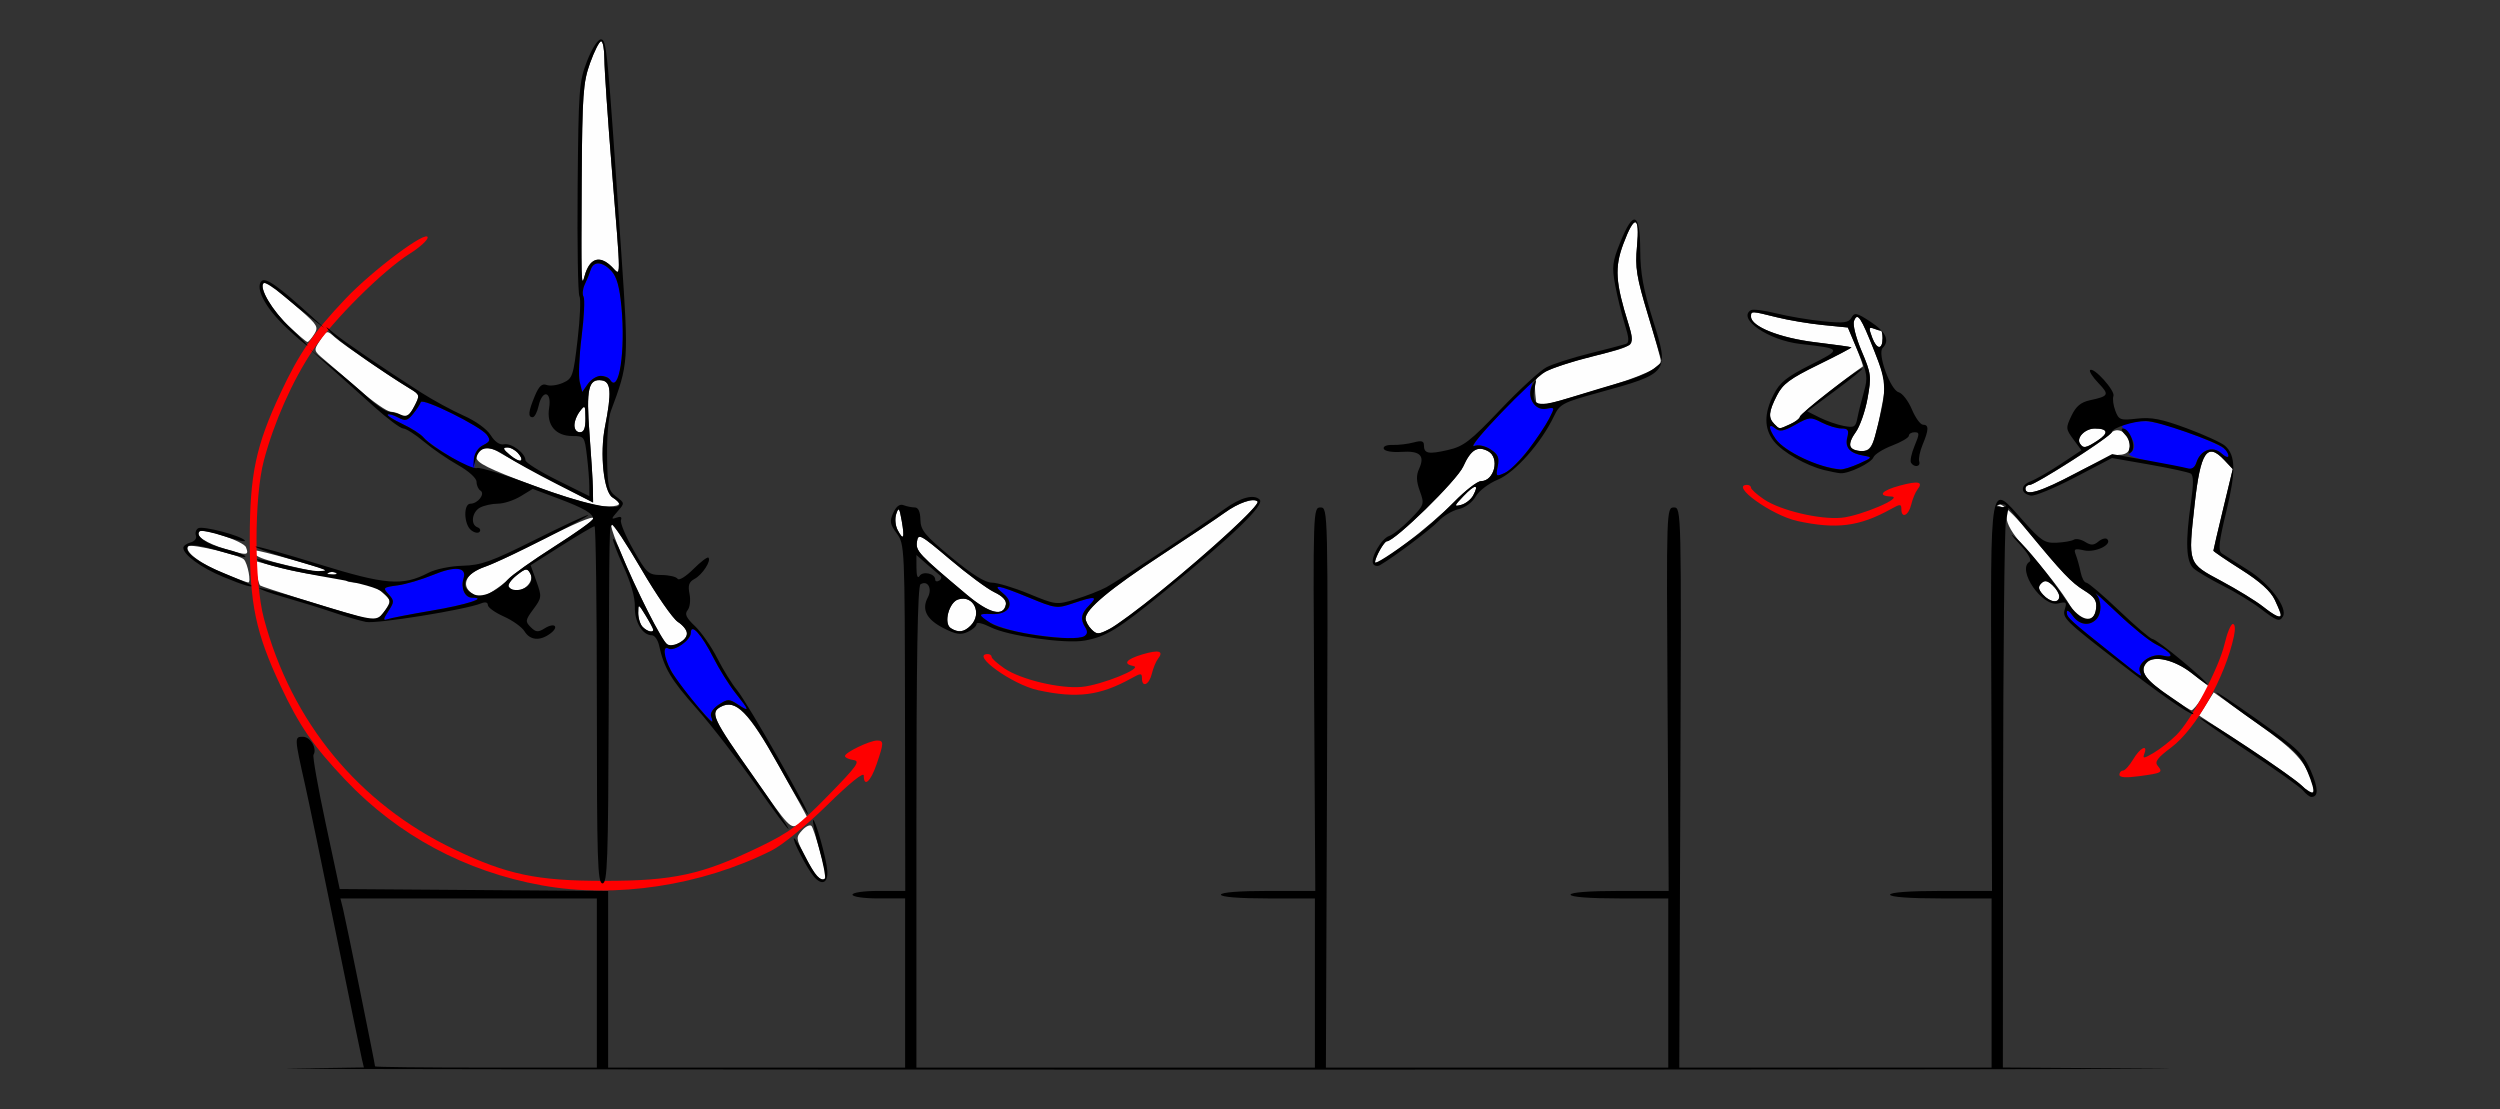<?xml version="1.0" encoding="UTF-8" standalone="no"?>
<!-- Created with Inkscape (http://www.inkscape.org/) -->

<svg
   xmlns:dc="http://purl.org/dc/elements/1.1/"
   xmlns:cc="http://creativecommons.org/ns#"
   xmlns:rdf="http://www.w3.org/1999/02/22-rdf-syntax-ns#"
   xmlns:svg="http://www.w3.org/2000/svg"
   xmlns="http://www.w3.org/2000/svg"
   xmlns:sodipodi="http://sodipodi.sourceforge.net/DTD/sodipodi-0.dtd"
   xmlns:inkscape="http://www.inkscape.org/namespaces/inkscape"
   version="1.1"
   width="665"
   height="295"
   id="svg2"
   inkscape:version="0.91 r13725"
   sodipodi:docname="ub540501.svg">
  <rect width="100%" height="100%" fill="#333333" stroke="none"/>
  <sodipodi:namedview
     pagecolor="#ffffff"
     bordercolor="#666666"
     borderopacity="1"
     objecttolerance="10"
     gridtolerance="10"
     guidetolerance="10"
     inkscape:pageopacity="0"
     inkscape:pageshadow="2"
     inkscape:window-width="1515"
     inkscape:window-height="889"
     id="namedview11"
     showgrid="false"
     inkscape:zoom="0.91729323"
     inkscape:cx="473.47801"
     inkscape:cy="-27.356604"
     inkscape:window-x="0"
     inkscape:window-y="0"
     inkscape:window-maximized="0"
     inkscape:current-layer="svg2" />
  <defs
     id="defs6" />
  <g
     id="g2987-9"
     transform="translate(39.763,0.983)">
    <path
       style="fill:#fefefe"
       id="path2997-8"
       d="m 177.243,231.75 c -0.551,-0.688 -1.987,-3.205 -3.191,-5.595 -2.089,-4.145 -2.11,-4.434 -0.445,-6.274 0.96,-1.061 2.081,-1.58 2.491,-1.155 0.653,0.678 3.901,12.056 3.901,13.668 0,1.056 -1.716,0.654 -2.757,-0.644 z m -16.421,-25.897 c -11.137,-15.904 -11.777,-17.272 -8.817,-18.856 3.924,-2.1 7.462,1.533 15.547,15.965 4.096,7.311 7.447,13.408 7.447,13.55 0,0.142 -1.012,0.911 -2.25,1.709 -2.193,1.414 -2.497,1.098 -11.927,-12.368 z m 412.05,2.466 c -0.755,-0.925 -7.293,-5.575 -14.53,-10.333 l -13.157,-8.651 1.948,-3.077 1.948,-3.077 11.209,7.976 c 10.715,7.625 13.232,10.382 15.149,16.594 0.817,2.648 -0.613,2.964 -2.568,0.568 z m -35.999,-24.326 c -6.199,-4.304 -7.672,-6.622 -5.553,-8.742 2.071,-2.071 7.581,-0.673 12.408,3.147 l 4.1,3.245 -2.013,3.179 c -1.107,1.748 -2.306,3.156 -2.665,3.128 -0.358,-0.028 -3.184,-1.809 -6.278,-3.957 z M 137.5,170.234 c -2.304,-1.694 -15.783,-30.941 -14.598,-31.674 0.407,-0.252 3.987,5.104 7.956,11.9 3.969,6.797 8.324,13.084 9.679,13.972 2.957,1.938 3.166,4.121 0.529,5.532 -2.276,1.218 -2.276,1.218 -3.566,0.269 z m 113.064,-3.813 C 249.704,165.561 249,164.253 249,163.514 c 0,-2.438 6.535,-7.895 20.108,-16.794 7.366,-4.829 14.94,-9.904 16.832,-11.279 3.706,-2.692 7.752,-4.083 8.807,-3.027 1.336,1.337 -32.323,30.309 -39.434,33.943 -2.89,1.477 -3.331,1.483 -4.75,0.064 z M 131.2,165.8 c -0.66,-0.66 -1.198,-2.348 -1.196,-3.75 0.004,-2.492 0.049,-2.476 2,0.724 1.098,1.801 1.996,3.488 1.996,3.75 0,0.892 -1.597,0.479 -2.8,-0.724 z m 81.943,0.31 c -1.969,-1.248 -0.522,-6.855 1.974,-7.647 4.082,-1.296 6.495,3.782 3.311,6.966 -1.759,1.759 -3.276,1.954 -5.285,0.681 z M 55.5,162.958 c -6.861,-1.916 -25.736,-7.86 -26.093,-8.217 -0.212,-0.212 -0.664,-1.777 -1.004,-3.477 l -0.618,-3.091 7.358,1.945 c 4.047,1.07 9.672,2.044 12.501,2.164 2.829,0.12 4.94,0.556 4.691,0.969 -0.249,0.412 1.124,0.75 3.051,0.75 2.244,0 4.494,0.852 6.259,2.37 2.696,2.319 2.718,2.427 1.033,5 -1.824,2.784 -2.419,2.916 -7.177,1.587 z m 455.61,-2.496 c -2.473,-4.192 -6.78,-9.701 -12.86,-16.451 -2.676,-2.971 -4.25,-5.671 -4.25,-7.291 0,-1.61 -0.655,-2.744 -1.75,-3.03 -1.305,-0.341 -1.361,-0.487 -0.222,-0.573 0.84,-0.064 3.99,2.86 7,6.498 9.92,11.99 12.128,14.32 15.624,16.48 2.74,1.693 3.395,2.685 3.153,4.772 -0.492,4.245 -4.081,4.028 -6.696,-0.404 z m 51.025,-0.135 c -1.851,-1.458 -6.801,-4.492 -11,-6.742 -9.013,-4.828 -8.882,-4.452 -7.128,-20.389 1.541,-14.004 3.322,-16.667 7.894,-11.802 l 2.249,2.394 -2.575,10.686 c -1.416,5.877 -2.575,10.84 -2.575,11.029 0,0.189 3.309,2.44 7.354,5.002 5.07,3.212 7.865,5.73 9,8.11 2.589,5.43 1.94,5.775 -3.219,1.711 z m -344.768,-3.15 c -12.856,-10.807 -13.585,-11.584 -13.218,-14.097 0.33,-2.257 0.872,-1.965 8.767,4.722 4.629,3.92 9.943,7.852 11.809,8.738 2.203,1.046 3.281,2.198 3.074,3.285 -0.64,3.358 -4.431,2.396 -10.432,-2.648 z m 286.302,0.01 c -1.255,-1.387 -1.366,-2.089 -0.469,-2.986 0.897,-0.897 1.599,-0.787 2.986,0.469 0.998,0.903 1.814,2.247 1.814,2.986 0,1.921 -2.404,1.661 -4.331,-0.469 z M 85.569,156.674 c -2.763,-2.02 -1.185,-5.319 3.229,-6.751 C 90.834,149.263 96.1,146.875 100.5,144.617 c 20.351,-10.445 23.356,-10.52 7.134,-0.179 -5.701,3.634 -11.213,7.544 -12.248,8.688 C 93.791,154.888 88.911,158 87.741,158 c -0.197,0 -1.175,-0.597 -2.172,-1.326 z m 9.981,-1.594 c -0.313,-0.506 0.645,-1.874 2.128,-3.041 2.4,-1.888 2.795,-1.946 3.589,-0.528 1.643,2.935 -3.95,6.427 -5.717,3.569 z M 19.5,151.427 c -6.223,-2.581 -10.424,-5.837 -9.161,-7.099 0.754,-0.754 13.684,2.306 14.782,3.498 1.028,1.116 1.975,6.177 1.148,6.132 C 25.846,153.934 22.8,152.796 19.5,151.427 Z m 26,-0.075 c -14.897,-3.103 -18.767,-4.418 -17.304,-5.88 0.328,-0.328 18.018,4.623 21.304,5.963 1.273,0.519 -1.373,0.464 -4,-0.083 z M 326,148.57 C 326,147.291 328.422,143 329.144,143 c 2.107,0 18.632,-16.177 20.297,-19.869 2.034,-4.511 3.806,-5.604 6.631,-4.092 3.173,1.698 1.685,7.961 -1.892,7.961 -0.962,0 -4.209,2.521 -7.215,5.602 C 340.661,139.064 326,150.23 326,148.57 Z M 20.281,145.088 c -5.248,-1.597 -8.17,-3.533 -7.038,-4.664 1.038,-1.038 11.819,2.572 12.428,4.161 0.846,2.204 0.352,2.251 -5.39,0.503 z m 178.745,-5.04 c -0.642,-1.2 -0.812,-3.086 -0.39,-4.336 0.641,-1.899 0.847,-1.645 1.45,1.788 0.828,4.708 0.508,5.478 -1.06,2.548 z M 101.7,128.022 C 90.262,123.748 87,122.131 87,120.733 c 0,-2.6 2.907,-3.319 5.907,-1.461 1.426,0.884 7.656,4.259 13.843,7.5 l 11.25,5.894 -0.051,-3.583 c -0.028,-1.971 -0.433,-8.533 -0.899,-14.583 -0.93,-12.057 -0.3,-14.819 3.268,-14.311 2.461,0.35 2.657,3.187 0.853,12.311 -1.425,7.203 -0.354,17.368 1.983,18.827 2.922,1.825 2.185,2.533 -2.453,2.353 -2.395,-0.093 -10.813,-2.6 -19,-5.659 z m 247.848,2.929 c 3.056,-3.19 4.226,-3.264 2.566,-0.161 -0.577,1.078 -2.022,2.215 -3.211,2.526 -1.968,0.515 -1.911,0.303 0.645,-2.365 z M 499,129 c 0,-0.55 0.521,-1 1.159,-1 1.437,0 19.924,-11.76 21.464,-13.654 1.407,-1.73 4.107,-0.773 4.904,1.737 0.807,2.543 -0.179,3.912 -2.836,3.936 -1.205,0.011 -6.413,2.261 -11.574,5 C 503.021,129.847 499,131.068 499,129 Z M 95.892,120.058 c -1.85,-1.541 -2.023,-1.999 -0.764,-2.025 1.713,-0.035 4.514,2.658 3.657,3.516 -0.275,0.275 -1.577,-0.395 -2.893,-1.491 z m 356.55,-2.153 c -0.372,-0.602 0.246,-2.343 1.373,-3.867 1.127,-1.525 2.559,-5.583 3.182,-9.018 1.065,-5.873 0.972,-6.623 -1.559,-12.579 -1.535,-3.612 -2.408,-7.073 -2.032,-8.054 0.925,-2.41 1.813,-1.087 5.46,8.131 2.929,7.402 3.093,8.43 2.149,13.409 C 458.883,117.161 458.111,119 455.52,119 c -1.321,0 -2.707,-0.493 -3.079,-1.095 z m 61.032,-0.949 c -0.961,-1.555 1.457,-3.956 3.983,-3.956 3.492,0 3.794,1.195 0.802,3.168 -3.191,2.104 -3.9,2.221 -4.785,0.788 z M 113,112.191 c 0,-0.995 0.661,-2.682 1.468,-3.75 1.376,-1.819 1.47,-1.705 1.5,1.809 0.023,2.681 -0.396,3.75 -1.468,3.75 -0.825,0 -1.5,-0.814 -1.5,-1.809 z M 432.2,111.8 c -1.657,-1.657 -1.509,-3.275 0.696,-7.59 1.571,-3.074 3.453,-4.472 10.974,-8.153 4.993,-2.444 8.977,-4.537 8.854,-4.653 -0.123,-0.115 -4.436,-0.719 -9.585,-1.341 -9.463,-1.143 -17.115,-4.187 -17.131,-6.813 -0.01,-1.553 -0.013,-1.553 6.848,0.158 3.104,0.775 8.635,1.705 12.289,2.068 l 6.645,0.66 2.115,5.089 c 1.163,2.799 1.998,5.167 1.855,5.263 C 451.204,99.556 439,109.31 439,109.884 c 0,0.437 -1.146,1.317 -2.547,1.955 -3.1,1.412 -2.798,1.415 -4.253,-0.04 z M 66.666,109.333 c -0.367,-0.367 -1.5,-0.729 -2.517,-0.803 -1.018,-0.075 -4.73,-2.652 -8.25,-5.727 -3.52,-3.075 -7.727,-6.705 -9.349,-8.067 -2.928,-2.458 -2.937,-2.496 -1.165,-5.2 1.778,-2.714 1.793,-2.717 3.95,-0.783 2.107,1.889 14.377,10.289 19.925,13.64 2.678,1.618 2.714,1.756 1.224,4.638 -1.529,2.958 -2.549,3.573 -3.818,2.303 z m 302.178,-3.466 c -0.722,-6.32 -0.512,-6.764 4.122,-8.709 C 375.46,96.11 380.875,94.46 385,93.49 c 9.989,-2.349 10.198,-2.555 8.402,-8.306 -3.465,-11.099 -3.713,-15.003 -1.354,-21.311 2.949,-7.885 4.404,-7.613 3.63,0.678 -0.529,5.67 -0.146,8.088 2.855,17.989 1.907,6.291 3.467,11.883 3.467,12.426 0,1.898 -4.797,4.1 -16.605,7.624 -16.246,4.848 -16.369,4.873 -16.551,3.277 z m 89.406,-17.015 c -0.978,-2.591 -0.923,-2.94 0.386,-2.438 C 459.476,86.736 460.352,87 460.582,87 460.812,87 461,87.873 461,88.941 c 0,3.195 -1.529,3.145 -2.75,-0.089 z M 36.966,85.711 c -6.522,-6.12 -9.716,-14.81 -3.704,-10.075 1.302,1.025 4.501,3.743 7.108,6.039 4.312,3.797 4.623,4.363 3.445,6.25 -0.713,1.141 -1.525,2.068 -1.805,2.058 -0.28,-0.009 -2.55,-1.932 -5.044,-4.272 z M 115.011,73.5 c -0.121,-0.55 -0.143,-12.475 -0.048,-26.5 0.156,-22.985 0.377,-26.067 2.239,-31.25 1.136,-3.163 2.455,-5.75 2.932,-5.75 0.476,0 0.869,2.138 0.872,4.75 0.003,2.612 0.896,15.775 1.984,29.25 2.49,30.853 2.489,28.479 0.01,26 -3.239,-3.239 -6.108,-2.253 -7.276,2.5 -0.27,1.1 -0.591,1.55 -0.712,1 z"
       inkscape:connector-curvature="0" />
    <path
       style="fill:#fe0000"
       id="path2993-4"
       d="M 104.342,234.521 C 83.993,230.828 66.157,221.267 52.191,206.565 43.599,197.519 39.843,192.075 34.867,181.457 28.271,167.382 26.674,159.789 26.674,142.5 c 0,-17.289 1.597,-24.882 8.193,-38.957 4.976,-10.618 8.732,-16.062 17.325,-25.108 7.243,-7.625 21.81,-18.477 21.807,-16.245 -9.84e-4,0.72 -2.138,2.654 -4.75,4.296 C 62.045,71.017 48.806,84.195 43.472,92.146 38.054,100.22 33.138,111.284 30.429,121.5 c -2.604,9.816 -2.604,32.184 0,42 7.315,27.578 25.21,49.291 50.643,61.45 14.07,6.727 21.954,8.381 39.928,8.381 18.309,0 25.904,-1.651 41,-8.912 8.243,-3.965 10.688,-5.784 18.48,-13.745 7.804,-7.974 8.688,-9.217 6.75,-9.495 C 186.003,201.005 185,200.526 185,200.116 185,199.173 191.579,196 193.534,196 c 1.844,0 1.832,0.569 -0.128,6.322 -1.58,4.636 -3.406,6.24 -3.406,2.991 0,-1.045 -3.712,1.952 -9.75,7.87 -5.538,5.429 -11.91,10.64 -14.75,12.063 -18.718,9.38 -41.519,12.838 -61.158,9.274 z M 524,205.094 C 524,204.492 524.425,204 524.943,204 c 0.519,0 1.741,-1.35 2.716,-3 1.837,-3.11 4.005,-4.173 2.96,-1.451 -0.499,1.301 -0.106,1.261 2.456,-0.25 1.678,-0.99 4.384,-3.102 6.014,-4.694 4.001,-3.908 11.403,-17.887 12.897,-24.356 0.667,-2.888 1.653,-5.25 2.192,-5.25 0.581,0 0.698,1.323 0.287,3.25 -2.33,10.93 -10.051,24.627 -16.682,29.594 -3.68,2.756 -4.473,3.826 -3.607,4.869 1.477,1.78 1.183,1.946 -4.926,2.768 -3.564,0.48 -5.25,0.356 -5.25,-0.387 z M 236.356,182.612 C 229.529,181.136 218.224,173 223,173 c 0.55,0 1.003,0.338 1.007,0.75 0.004,0.412 1.539,1.793 3.411,3.068 4.355,2.965 14.785,5.455 20.582,4.912 5.206,-0.487 16.447,-5.014 13.75,-5.537 -2.917,-0.566 -1.977,-1.808 2.347,-3.104 4.379,-1.312 5.808,-0.924 4.183,1.137 -0.553,0.701 -1.3,2.512 -1.662,4.024 -0.699,2.928 -2.619,3.803 -2.619,1.193 0,-1.401 -0.275,-1.404 -2.75,-0.031 -8.428,4.674 -14.476,5.452 -24.894,3.2 z m 202,-45 C 431.529,136.136 420.224,128 425,128 c 0.55,0 1.003,0.338 1.007,0.75 0.004,0.412 1.539,1.793 3.411,3.068 4.347,2.96 14.769,5.451 20.607,4.926 5.132,-0.462 16.956,-5.522 13.225,-5.661 -3.731,-0.138 -2.54,-1.591 2.385,-2.908 4.932,-1.319 6.275,-1.015 4.646,1.051 -0.553,0.701 -1.3,2.512 -1.662,4.024 -0.699,2.928 -2.619,3.803 -2.619,1.193 0,-1.401 -0.275,-1.404 -2.75,-0.031 -8.428,4.674 -14.476,5.452 -24.894,3.2 z"
       inkscape:connector-curvature="0" />
    <path
       style="fill:#0000fe"
       id="path2991-2"
       d="M 144.841,185.741 C 139.967,180.096 137,175.081 137,172.491 c 0,-0.885 0.47,-1.318 1.044,-0.963 1.465,0.905 5.956,-2.241 5.956,-4.173 0,-2.734 2.847,0.402 5.98,6.586 1.549,3.058 4.212,7.309 5.918,9.447 3.754,4.705 3.842,5.143 0.602,3.021 -2.321,-1.521 -2.684,-1.517 -5.078,0.051 -1.515,0.992 -2.353,2.278 -2.031,3.115 0.865,2.254 0.284,1.764 -4.549,-3.834 z M 522,172.891 c -11.315,-9.006 -12,-9.635 -12,-11.037 0,-0.714 0.701,-0.298 1.557,0.924 1.713,2.445 4.383,2.883 6.243,1.023 1.556,-1.556 1.536,-5.007 -0.039,-6.85 -0.682,-0.797 1.906,1.541 5.75,5.196 3.844,3.655 8.423,7.364 10.176,8.243 4.221,2.116 5.314,3.901 1.857,3.033 -2.972,-0.746 -6.964,2.041 -6.11,4.265 0.659,1.718 1.147,2.032 -7.433,-4.796 z M 233.947,167.639 C 227.652,166.68 221,164.081 221,162.579 c 0,-0.206 1.401,-0.308 3.112,-0.227 4.531,0.215 6.215,-2.799 3.027,-5.415 -3.274,-2.687 -1.607,-2.429 6.851,1.059 7.037,2.902 7.404,2.949 11.672,1.5 5.858,-1.989 6.728,-1.888 4.337,0.504 -2.193,2.193 -2.459,3.726 -1.037,5.974 2.001,3.164 -2.153,3.625 -15.015,1.665 z M 63.507,161.629 c 1.639,-2.502 1.646,-2.803 0.092,-4.519 -1.585,-1.751 -1.472,-1.864 2.37,-2.379 2.218,-0.298 6.464,-1.549 9.435,-2.78 5.924,-2.455 9.095,-2.103 8.141,0.903 -0.809,2.549 0.332,5.146 2.261,5.146 4.391,0 -1.45,1.872 -10.772,3.453 -5.756,0.976 -11.099,2.018 -11.874,2.316 -1.054,0.404 -0.967,-0.136 0.346,-2.139 z M 358.639,123.057 c 0.461,-2.303 0.087,-3.191 -1.891,-4.487 -1.448,-0.949 -3.246,-1.335 -4.356,-0.936 -1.04,0.374 1.923,-3.329 6.584,-8.227 4.661,-4.899 8.655,-9.132 8.874,-9.407 0.22,-0.275 0.093,0.495 -0.28,1.712 -1.026,3.338 1.108,6.583 3.969,6.036 2.334,-0.446 2.342,-0.416 0.76,2.644 -2.783,5.382 -9.199,13.242 -11.763,14.41 -2.362,1.076 -2.444,1.001 -1.895,-1.746 z m -279.266,-2.963 c -3.37,-2.138 -6.443,-4.398 -6.829,-5.022 -0.386,-0.624 -2.708,-2.078 -5.161,-3.231 -2.453,-1.153 -4.256,-2.3 -4.007,-2.549 0.249,-0.249 1.474,0.094 2.721,0.761 1.955,1.046 2.509,0.917 4.007,-0.932 0.956,-1.181 1.887,-2.594 2.07,-3.141 0.413,-1.239 15.874,6.413 17.558,8.689 1.033,1.396 0.871,1.848 -1,2.795 -1.501,0.76 -2.219,2.015 -2.193,3.833 0.022,1.487 -0.203,2.7 -0.5,2.695 -0.297,-0.005 -3.297,-1.759 -6.667,-3.897 z M 445.5,123.062 c -4.692,-1.147 -11.212,-4.813 -12.934,-7.271 -1.97,-2.813 -2.032,-4.422 -0.108,-2.826 1.165,0.967 2.24,0.771 5.353,-0.979 3.682,-2.069 4.065,-2.101 6.992,-0.588 1.703,0.881 4.068,1.602 5.255,1.602 1.775,0 2.052,0.423 1.559,2.386 -0.68,2.71 0.684,4.22 4.382,4.847 2.374,0.402 2.312,0.508 -1.218,2.096 -4,1.799 -4.699,1.854 -9.282,0.734 z m 88.5,-0.951 c -5.079,-0.985 -7.997,-1.966 -7.25,-2.439 1.803,-1.14 1.538,-3.384 -0.658,-5.58 -1.877,-1.877 -1.873,-1.917 0.25,-2.486 4.152,-1.114 7.586,-0.582 15.8,2.447 8.584,3.165 10.857,4.468 10.857,6.225 0,0.568 -0.863,0.252 -1.917,-0.702 -2.27,-2.054 -5.544,-0.849 -6.583,2.424 -0.349,1.101 -0.942,1.947 -1.318,1.881 -0.375,-0.066 -4.508,-0.862 -9.183,-1.769 z M 114.437,100.604 c -0.37,-1.476 -0.139,-6.933 0.515,-12.126 0.654,-5.193 0.879,-9.943 0.5,-10.555 -0.378,-0.612 -0.226,-2.083 0.339,-3.268 0.565,-1.185 1.279,-2.942 1.587,-3.905 0.754,-2.36 3.119,-2.206 5.508,0.358 1.406,1.509 2.164,4.241 2.667,9.614 1.098,11.712 -0.671,23.132 -2.999,19.365 -1.113,-1.801 -4.343,-1.227 -5.942,1.057 l -1.502,2.144 -0.674,-2.684 z"
       inkscape:connector-curvature="0" />
    <path
       style="fill:#000000"
       id="path2989-6"
       d="m 37.264,283.251 19.764,-0.294 -0.529,-2.229 C 56.208,279.503 53.078,264.325 49.544,247 46.01,229.675 42.36,212.125 41.434,208 c -2.91,-12.958 -2.912,-13 -0.615,-13 1.992,0 3.834,3.134 2.813,4.786 -0.273,0.442 1.183,8.659 3.236,18.259 L 50.601,235.5 86.3,235.763 122,236.025 l 0,23.487 0,23.487 39.5,0 39.5,0 0,-22.5 0,-22.5 -7,0 c -4,0 -7,-0.429 -7,-1 0,-0.572 3.006,-1 7.018,-1 l 7.018,0 -0.067,-46.106 c -0.065,-45.372 -0.1,-46.152 -2.189,-48.977 -1.82,-2.461 -1.952,-3.245 -0.928,-5.492 0.8,-1.756 1.709,-2.424 2.753,-2.023 0.857,0.329 2.197,0.598 2.977,0.598 0.92,0 1.441,1.141 1.483,3.25 0.056,2.818 1.147,4.147 8.212,10 5.536,4.586 8.997,6.75 10.798,6.75 1.458,0 5.909,1.344 9.892,2.986 7.158,2.952 7.301,2.968 12.388,1.422 2.83,-0.86 6.496,-2.289 8.146,-3.175 3.092,-1.661 25.331,-16.372 31.441,-20.799 4.277,-3.099 7.844,-4.052 9.383,-2.508 1.385,1.389 -7.002,9.475 -25.323,24.416 -12.432,10.138 -15.503,12.028 -21.225,13.064 -5.147,0.932 -20.482,-1.241 -25.025,-3.546 -2.062,-1.046 -3.75,-1.433 -3.75,-0.86 0,0.573 -1.06,1.525 -2.355,2.115 -1.88,0.857 -3.176,0.654 -6.427,-1.005 -4.543,-2.318 -5.899,-4.971 -4.181,-8.181 1.259,-2.352 -0.036,-4.667 -1.95,-3.484 C 204.323,154.919 204,174.094 204,219.059 L 204,283 l 53,0 53,0 0,-22.5 0,-22.5 -12.5,0 c -7.667,0 -12.5,-0.387 -12.5,-1 0,-0.614 4.85,-1 12.551,-1 l 12.551,0 -0.301,-51 c -0.297,-50.434 -0.279,-51 1.699,-51 1.985,1.7e-4 1.998,0.571 1.714,74.5 L 312.927,283 l 45.536,0 45.536,0 0,-22.5 0,-22.5 -13,0 c -8,0 -13,-0.385 -13,-1 0,-0.616 5.017,-1 13.051,-1 l 13.051,0 -0.301,-51 c -0.297,-50.434 -0.279,-51 1.699,-51 1.985,1.7e-4 1.998,0.571 1.714,74.5 L 406.927,283 l 41.536,0 41.536,0 0,-22.5 0,-22.5 -13.5,0 c -8.333,0 -13.5,-0.383 -13.5,-1 0,-0.617 5.185,-1 13.556,-1 l 13.556,0 -0.177,-51.223 c -0.206,-59.647 -0.604,-57.419 8.453,-47.254 4.781,5.366 5.754,6.005 8.912,5.856 1.95,-0.092 4.012,-0.455 4.582,-0.807 0.57,-0.352 1.918,-0.089 2.995,0.584 1.564,0.977 2.284,0.955 3.565,-0.109 0.883,-0.733 1.931,-1.006 2.33,-0.608 1.423,1.423 -3.153,3.636 -6.153,2.977 -2.555,-0.561 -2.83,-0.408 -2.199,1.221 0.396,1.024 0.97,3.1 1.275,4.612 0.305,1.512 0.977,2.75 1.493,2.75 0.516,0 4.481,3.375 8.812,7.5 4.33,4.125 8.297,7.5 8.814,7.5 0.517,0 4.165,2.7 8.105,6 7.292,6.108 8.993,8.404 2.273,3.07 -4.471,-3.549 -10.269,-4.886 -12.023,-2.773 -1.936,2.332 -0.33,4.553 6.704,9.271 3.633,2.437 6.242,4.432 5.797,4.432 -1.18,0 -8.832,-5.324 -19.669,-13.687 -14.525,-11.208 -15.257,-11.93 -14.501,-14.311 0.575,-1.811 0.343,-2.001 -1.785,-1.467 -4.198,1.054 -11.078,-8.957 -7.624,-11.092 0.68,-0.42 -0.357,-2.227 -2.75,-4.795 -2.211,-2.372 -2.621,-3.066 -0.968,-1.635 3.029,2.621 9.245,10.369 13.908,17.333 3.35,5.004 7.034,5.747 7.524,1.519 0.242,-2.087 -0.413,-3.078 -3.153,-4.772 -3.462,-2.139 -5.802,-4.6 -15.152,-15.932 l -5,-6.06 -0.692,3.699 c -0.381,2.034 -0.718,35.531 -0.75,74.438 l -0.058,70.739 41.25,0.273 c 22.688,0.15 -84.3,0.277 -237.75,0.283 -153.45,0.006 -270.106,-0.121 -259.236,-0.283 z M 119,260.5 l 0,-22.5 -34.108,0 -34.108,0 0.693,2.75 C 52.15,243.427 60,282.04 60,282.679 60,282.856 73.275,283 89.5,283 l 29.5,0 0,-22.5 z m 410.433,-82.813 c -0.854,-2.225 3.138,-5.011 6.11,-4.265 3.457,0.868 2.364,-0.917 -1.857,-3.033 -1.753,-0.878 -6.332,-4.588 -10.176,-8.243 -3.844,-3.655 -6.432,-5.993 -5.75,-5.196 1.575,1.843 1.595,5.294 0.039,6.85 -1.86,1.86 -4.531,1.423 -6.243,-1.023 -0.856,-1.222 -1.557,-1.638 -1.557,-0.924 0,1.402 0.685,2.032 12,11.037 8.58,6.829 8.092,6.514 7.433,4.796 z m -280.736,-9.479 c 0.79,-0.502 0.88,-1.263 0.265,-2.235 C 247.541,163.726 247.807,162.193 250,160 c 2.391,-2.391 1.521,-2.493 -4.337,-0.504 -4.268,1.449 -4.635,1.402 -11.672,-1.5 -8.458,-3.488 -10.125,-3.745 -6.851,-1.059 3.188,2.616 1.504,5.63 -3.027,5.415 -3.804,-0.18 -3.856,0.114 -0.415,2.369 4.037,2.645 22.314,5.194 25,3.487 z m 20.155,-11.857 c 13.669,-11.062 26.713,-23.12 25.896,-23.937 -1.055,-1.055 -5.101,0.335 -8.807,3.027 -1.892,1.375 -9.467,6.45 -16.832,11.279 C 255.535,155.619 249,161.077 249,163.514 c 0,0.739 0.704,2.047 1.564,2.907 1.419,1.419 1.86,1.413 4.75,-0.064 1.752,-0.895 7.844,-5.398 13.538,-10.006 z m -50.423,9.077 c 3.184,-3.184 0.771,-8.261 -3.311,-6.966 -2.496,0.792 -3.944,6.399 -1.974,7.647 2.009,1.273 3.527,1.077 5.285,-0.681 z m 9.37,-5.604 c 0.207,-1.088 -0.871,-2.24 -3.074,-3.285 -1.866,-0.886 -7.18,-4.818 -11.809,-8.738 -7.895,-6.687 -8.437,-6.979 -8.767,-4.722 -0.367,2.513 0.362,3.291 13.218,14.097 6,5.044 9.792,6.006 10.432,2.648 z M 508,157.655 c 0,-0.74 -0.816,-2.084 -1.814,-2.986 -1.387,-1.255 -2.089,-1.366 -2.986,-0.469 -0.897,0.897 -0.787,1.599 0.469,2.986 1.927,2.13 4.331,2.39 4.331,0.469 z m -297.663,-5.533 c -0.46,-0.359 -2.075,-1.736 -3.587,-3.061 l -2.75,-2.409 0.015,3.424 c 0.01,2.152 0.318,2.947 0.83,2.14 0.875,-1.379 4.155,-0.629 4.155,0.95 0,0.524 0.489,0.65 1.087,0.28 0.598,-0.37 0.71,-0.965 0.25,-1.324 z M 200.086,137.5 c -0.603,-3.433 -0.809,-3.686 -1.45,-1.788 -0.422,1.25 -0.252,3.136 0.39,4.336 1.568,2.93 1.888,2.161 1.06,-2.548 z m 293.643,-4.104 c -0.332,-0.332 -1.195,-0.368 -1.917,-0.079 -0.798,0.319 -0.561,0.556 0.604,0.604 1.054,0.043 1.645,-0.193 1.312,-0.525 z M 119,186.5 c 0,-26.125 -0.277,-47.5 -0.615,-47.5 -0.338,0 -4.302,2.333 -8.809,5.185 l -8.195,5.185 1.534,4.266 c 1.477,4.107 1.447,4.383 -0.799,7.421 -2.153,2.912 -2.208,3.28 -0.708,4.78 1.371,1.371 1.949,1.422 3.706,0.325 2.704,-1.689 3.979,-0.434 1.444,1.421 -2.738,2.002 -5.33,1.761 -6.799,-0.633 C 99.066,165.82 96.588,164.045 94.25,163.005 91.912,161.964 90,160.589 90,159.949 c 0,-0.715 -0.675,-0.886 -1.75,-0.446 -4.15,1.702 -27.86,5.525 -30.685,4.947 C 55.879,164.106 52.025,162.981 49,161.951 c -3.025,-1.031 -8.806,-2.823 -12.846,-3.983 -4.04,-1.16 -7.168,-2.287 -6.951,-2.504 0.217,-0.217 5.548,1.188 11.846,3.123 19.059,5.855 19.162,5.871 21.194,3.363 2.216,-2.737 2.199,-3.239 -0.183,-5.395 -1.21,-1.095 -6.007,-2.455 -12.75,-3.614 -12.03,-2.068 -19.369,-3.844 -20.676,-5.004 -0.476,-0.423 2.418,0.093 6.432,1.147 4.014,1.054 8.454,1.881 9.866,1.837 3.014,-0.093 3.117,-0.05 -8.264,-3.452 -4.857,-1.452 -8.647,-2.824 -8.422,-3.049 0.225,-0.225 7.799,1.881 16.831,4.68 17.751,5.502 22.272,5.856 29.118,2.281 1.853,-0.968 5.834,-1.791 9.067,-1.875 4.949,-0.129 7.651,-1.093 19.136,-6.829 7.355,-3.673 13.762,-6.671 14.237,-6.663 1.311,0.023 -22.561,12.047 -27.091,13.645 -5.741,2.026 -7.334,5.312 -3.554,7.335 2.29,1.226 6.266,-0.412 9.396,-3.87 1.035,-1.144 6.546,-5.053 12.248,-8.688 5.701,-3.634 10.366,-6.965 10.366,-7.401 0,-1.428 -2.397,-2.828 -9.281,-5.419 l -6.781,-2.552 -3.219,1.963 c -1.771,1.08 -4.486,1.965 -6.035,1.967 -1.549,0.002 -3.686,0.47 -4.75,1.039 -2.165,1.159 -2.608,4.557 -0.684,5.245 0.688,0.246 0.923,0.797 0.524,1.226 -0.399,0.429 -1.412,0.21 -2.25,-0.486 C 83.593,138.417 83.48,133 85.378,133 c 1.967,0 4.004,-2.646 2.671,-3.47 -0.577,-0.356 -1.049,-1.409 -1.05,-2.339 -5.91e-4,-0.984 -2.059,-2.847 -4.922,-4.455 -2.706,-1.52 -6.799,-4.333 -9.094,-6.25 C 70.689,114.569 68.224,113 67.506,113 66.789,113 63.321,110.412 59.801,107.25 56.28,104.088 50.947,99.314 47.95,96.642 L 42.5,91.784 l 6,4.781 c 3.3,2.63 7.679,6.361 9.731,8.292 2.052,1.931 4.527,3.595 5.5,3.697 0.973,0.103 2.526,0.506 3.452,0.897 1.239,0.523 2.099,-0.095 3.26,-2.341 1.542,-2.982 1.515,-3.089 -1.182,-4.732 C 61.548,97.683 49.751,89.364 48.233,87.553 c -1.673,-1.997 -1.652,-1.996 0.774,0.044 2.567,2.158 13.111,9.339 23.25,15.833 3.166,2.028 8.233,4.782 11.26,6.121 3.226,1.427 6.223,3.588 7.243,5.225 1.11,1.781 2.401,2.657 3.565,2.421 1.953,-0.397 5.676,2.381 5.676,4.236 0,0.617 3.825,3.019 8.5,5.338 l 8.5,4.216 -0.009,-2.743 c -0.005,-1.508 -0.292,-5.105 -0.639,-7.993 -0.614,-5.11 -0.716,-5.25 -3.836,-5.25 -4.502,0 -6.949,-2.944 -6.213,-7.477 0.729,-4.49 -1.827,-4.967 -2.803,-0.523 -0.362,1.65 -1.073,3 -1.579,3 -1.302,0 -1.147,-1.522 0.574,-5.641 1.105,-2.644 1.924,-3.412 3.139,-2.946 0.905,0.347 2.86,0.093 4.346,-0.564 2.552,-1.13 2.767,-1.766 3.904,-11.547 0.662,-5.694 0.879,-10.876 0.483,-11.517 -0.396,-0.641 -0.611,-13.659 -0.478,-28.93 0.227,-26.067 0.379,-28.119 2.487,-33.56 C 117.668,11.957 119.231,9.5 120.06,9.5 c 1.542,0 1.692,1.562 5.489,57.5 1.925,28.364 1.902,28.707 -2.854,41.445 -0.605,1.62 -1.043,6.992 -0.974,11.938 0.114,8.138 0.344,9.158 2.426,10.729 2.299,1.734 2.299,1.737 0.326,3.981 -1.667,1.897 -1.71,2.15 -0.275,1.627 1.122,-0.408 1.535,-0.192 1.217,0.639 -0.265,0.692 1.22,4.255 3.301,7.919 3.585,6.312 3.977,6.664 7.474,6.692 2.03,0.016 3.965,0.473 4.299,1.014 0.335,0.541 2.206,-0.614 4.159,-2.567 1.953,-1.953 3.767,-3.334 4.032,-3.07 0.813,0.813 -1.616,4.547 -3.675,5.649 -1.511,0.809 -1.814,1.711 -1.353,4.02 0.328,1.638 0.098,3.578 -0.511,4.311 -0.849,1.023 -0.391,2.012 1.97,4.252 1.692,1.606 4.356,5.44 5.921,8.521 1.565,3.081 3.935,6.906 5.268,8.5 2.725,3.259 20.106,33.769 18.766,32.941 -0.473,-0.293 -4.045,-6.28 -7.937,-13.305 -7.669,-13.843 -11.169,-17.357 -15.16,-15.221 -2.93,1.568 -2.21,3.107 8.616,18.427 C 165.764,212.77 170,219.11 170,219.532 c 0,0.422 -3.908,-4.812 -8.685,-11.632 C 156.538,201.08 149.436,191.9 145.532,187.5 c -6.824,-7.692 -8.669,-10.791 -9.97,-16.75 -0.33,-1.512 -1.197,-2.75 -1.926,-2.75 -2.511,0 -4.638,-3.559 -4.528,-7.578 0.067,-2.477 -1.06,-6.448 -3.059,-10.78 -1.741,-3.772 -2.971,-7.053 -2.732,-7.291 0.239,-0.239 1.203,1.498 2.144,3.858 3.626,9.098 11.101,23.768 12.362,24.264 1.816,0.714 5.178,-1.224 5.178,-2.985 0,-0.793 -1.108,-2.168 -2.463,-3.056 -1.355,-0.888 -5.717,-7.186 -9.693,-13.996 -3.977,-6.81 -7.475,-12.138 -7.774,-11.839 -0.787,0.787 -0.752,-1.098 -0.917,49.153 -0.133,40.377 -0.343,46.25 -1.652,46.25 -1.312,0 -1.5,-5.944 -1.5,-47.5 z m 30.39,3.074 c -0.321,-0.837 0.517,-2.123 2.031,-3.115 2.394,-1.569 2.757,-1.572 5.078,-0.051 3.239,2.123 3.152,1.684 -0.602,-3.021 -1.706,-2.138 -4.369,-6.389 -5.918,-9.447 C 146.847,167.756 144,164.621 144,167.355 c 0,1.932 -4.491,5.078 -5.956,4.173 -1.582,-0.977 -1.25,2.174 0.606,5.763 C 140.074,180.043 148.872,191 149.659,191 c 0.153,0 0.032,-0.641 -0.269,-1.426 z M 134,166.524 c 0,-0.262 -0.898,-1.949 -1.996,-3.75 -1.951,-3.2 -1.996,-3.217 -2,-0.724 -0.002,1.403 0.536,3.09 1.196,3.75 1.203,1.203 2.8,1.616 2.8,0.724 z M 75.035,161.453 C 84.357,159.872 90.198,158 85.807,158 c -1.929,0 -3.07,-2.597 -2.261,-5.146 0.954,-3.007 -2.217,-3.359 -8.141,-0.903 -2.971,1.231 -7.217,2.482 -9.435,2.78 -3.842,0.515 -3.955,0.628 -2.37,2.379 1.553,1.716 1.547,2.017 -0.092,4.519 -1.313,2.004 -1.4,2.544 -0.346,2.139 0.775,-0.298 6.119,-1.34 11.874,-2.316 z m 25.921,-6.901 c 0.765,-0.921 0.877,-2.027 0.31,-3.041 -0.794,-1.418 -1.189,-1.36 -3.589,0.528 -1.483,1.167 -2.441,2.535 -2.128,3.041 0.869,1.406 4.06,1.095 5.407,-0.528 z m -51.227,-3.157 c -0.332,-0.332 -1.195,-0.368 -1.917,-0.079 -0.798,0.319 -0.561,0.556 0.604,0.604 1.054,0.043 1.645,-0.193 1.312,-0.525 z M 125,133.164 c 0,-0.376 -0.831,-1.202 -1.847,-1.837 -2.337,-1.459 -3.407,-11.624 -1.983,-18.827 1.805,-9.123 1.608,-11.96 -0.853,-12.311 -3.568,-0.508 -4.198,2.253 -3.268,14.311 0.467,6.05 0.871,12.619 0.899,14.598 l 0.051,3.598 -9.75,-4.962 c -5.362,-2.729 -11.406,-6.075 -13.429,-7.435 -4.37,-2.937 -6.958,-2.708 -7.978,0.706 l -0.745,2.495 0.202,-2.475 c 0.116,-1.427 1.147,-2.944 2.434,-3.583 1.871,-0.929 2.033,-1.377 1,-2.774 -1.684,-2.277 -17.145,-9.928 -17.558,-8.689 -0.182,0.547 -1.114,1.961 -2.07,3.141 -1.498,1.849 -2.052,1.978 -4.007,0.932 -1.248,-0.668 -2.472,-1.01 -2.721,-0.761 -0.249,0.249 1.502,1.372 3.892,2.495 2.39,1.123 4.938,2.758 5.664,3.632 2.168,2.613 12.753,8.639 14.213,8.092 0.745,-0.279 7.611,1.857 15.258,4.747 C 114.782,132.935 125,135.154 125,133.164 Z M 98.02,119.524 c -0.696,-0.838 -1.997,-1.509 -2.893,-1.491 -1.259,0.026 -1.086,0.484 0.764,2.025 2.655,2.211 4.105,1.847 2.128,-0.534 z M 115.968,110.25 c -0.03,-3.514 -0.124,-3.628 -1.5,-1.809 C 112.566,110.956 112.584,114 114.5,114 c 1.072,0 1.491,-1.069 1.468,-3.75 z M 119.998,99 c 1.036,0 2.187,0.489 2.556,1.087 2.328,3.767 4.097,-7.653 2.999,-19.365 -0.503,-5.373 -1.262,-8.105 -2.667,-9.614 -2.389,-2.564 -4.754,-2.718 -5.508,-0.358 -0.308,0.963 -1.022,2.72 -1.587,3.905 -0.565,1.185 -0.718,2.656 -0.339,3.268 0.378,0.612 0.153,5.362 -0.5,10.555 -0.654,5.193 -0.885,10.65 -0.515,12.126 l 0.674,2.684 1.502,-2.144 C 117.438,99.965 118.961,99 119.998,99 Z m -2.768,-29.75 c 1.464,-1.803 3.479,-1.541 5.77,0.75 2.479,2.479 2.48,4.853 -0.01,-26 -1.088,-13.475 -1.98,-26.637 -1.984,-29.25 -0.003,-2.612 -0.396,-4.75 -0.872,-4.75 -0.476,0 -1.796,2.587 -2.932,5.75 -1.862,5.183 -2.083,8.265 -2.239,31.25 -0.177,26.134 -0.093,28.968 0.76,25.5 0.27,-1.1 0.948,-2.562 1.506,-3.25 z m 59.563,163.024 C 174.98,230.212 170.719,222 171.463,222 c 0.277,0 1.627,2.218 3.001,4.929 2.465,4.864 4.177,6.763 5.186,5.754 0.284,-0.284 -0.387,-3.813 -1.492,-7.841 -1.105,-4.029 -1.844,-7.49 -1.642,-7.691 0.525,-0.525 3.554,10.216 3.788,13.43 0.24,3.296 -1.404,4.089 -3.51,1.694 z M 572.872,209.318 c -0.755,-0.925 -7.408,-5.65 -14.784,-10.5 C 550.712,193.968 545.032,190 545.466,190 c 1.254,0 23.745,14.937 26.773,17.781 1.507,1.415 3.001,2.312 3.32,1.993 0.319,-0.319 -0.38,-2.812 -1.554,-5.54 -1.871,-4.348 -3.416,-5.853 -12.545,-12.215 -5.726,-3.99 -10.948,-7.902 -11.604,-8.692 -0.656,-0.79 4.231,2.42 10.859,7.133 10.745,7.641 12.285,9.113 14.208,13.584 2.019,4.693 2.064,6.955 0.139,6.955 -0.45,0 -1.436,-0.757 -2.191,-1.682 z M 561.5,160.886 c -2.2,-1.682 -6.7,-4.42 -10,-6.084 -3.3,-1.665 -6.787,-3.721 -7.75,-4.569 -2.031,-1.791 -2.242,-7.052 -0.709,-17.661 0.697,-4.823 0.679,-7.127 -0.058,-7.583 -0.583,-0.36 -5.535,-1.438 -11.006,-2.396 l -9.947,-1.741 -9.889,5.171 c -5.439,2.844 -10.696,5.015 -11.682,4.824 -2.821,-0.547 -2.874,-2.739 -0.092,-3.797 1.392,-0.529 5.006,-2.606 8.031,-4.614 l 5.501,-3.653 -2.136,-2.889 c -2.039,-2.758 -2.062,-3.045 -0.51,-6.299 1.199,-2.514 2.495,-3.596 4.936,-4.12 5.014,-1.076 5.199,-1.46 2.215,-4.574 -1.518,-1.584 -2.509,-3.13 -2.204,-3.435 0.934,-0.934 6.745,5.512 6.214,6.895 -0.273,0.712 -0.047,2.478 0.503,3.925 0.934,2.457 1.316,2.594 5.791,2.083 3.819,-0.436 6.513,0.092 13.283,2.606 4.671,1.735 9.232,3.823 10.135,4.641 2.815,2.548 2.889,6.795 0.304,17.473 -1.972,8.144 -2.221,10.437 -1.208,11.115 0.702,0.47 3.899,2.501 7.103,4.515 5.717,3.592 10.537,10.078 9.153,12.317 -0.895,1.448 -1.612,1.19 -5.979,-2.148 z m 5.5,1.648 c 0,-0.256 -0.741,-2.019 -1.646,-3.918 -1.135,-2.38 -3.93,-4.899 -9,-8.11 C 552.309,147.943 549,145.692 549,145.504 c 0,-0.189 1.159,-5.152 2.575,-11.029 l 2.575,-10.686 -2.249,-2.394 c -4.571,-4.866 -6.353,-2.202 -7.894,11.802 -1.754,15.937 -1.885,15.561 7.128,20.389 4.199,2.25 9.149,5.283 11,6.742 3.171,2.499 4.865,3.267 4.865,2.207 z m -54.606,-37.631 9.682,-5.097 9.212,1.652 c 5.067,0.909 9.963,1.871 10.881,2.139 1.069,0.311 1.903,-0.249 2.318,-1.556 1.05,-3.31 4.315,-4.53 6.596,-2.465 1.054,0.954 1.917,1.27 1.917,0.702 0,-0.568 -0.58,-1.514 -1.289,-2.102 C 549.564,116.394 534.057,111 531.081,111 527.787,111 522,112.877 522,113.946 522,114.908 501.625,128 500.127,128 499.507,128 499,128.45 499,129 c 0,2.07 4.01,0.843 13.394,-4.097 z m 14.239,-6.61 c 0.296,-1.131 -0.193,-2.709 -1.127,-3.644 -0.907,-0.907 -1.157,-1.649 -0.556,-1.649 1.801,0 3.594,4.856 2.279,6.171 -0.823,0.823 -0.979,0.591 -0.595,-0.878 z m -8.376,-2.125 C 521.25,114.195 520.947,113 517.456,113 c -2.526,0 -4.944,2.402 -3.983,3.956 0.886,1.433 1.594,1.316 4.785,-0.788 z M 19.552,152.446 C 13.738,150.033 9,146.569 9,144.732 c 0,-0.506 0.869,-1.147 1.931,-1.424 1.066,-0.279 1.707,-1.087 1.432,-1.805 -0.274,-0.715 -0.012,-1.601 0.582,-1.969 1.196,-0.739 11.665,2.026 12.444,3.287 0.27,0.437 -2.191,-0.085 -5.469,-1.16 -3.278,-1.075 -6.24,-1.674 -6.583,-1.332 -1.288,1.288 1.936,3.537 6.715,4.683 2.724,0.654 5.178,1.552 5.453,1.997 0.275,0.445 -2.314,-0.047 -5.753,-1.093 C 12.96,143.851 10,143.526 10,144.845 c 0,1.673 3.777,4.204 10.08,6.756 3.531,1.43 6.608,2.779 6.837,2.999 1.011,0.971 -1.864,0.13 -7.364,-2.153 z m 305.976,-3.401 c -0.897,-1.451 2.158,-6.811 4.262,-7.479 0.997,-0.316 3.523,-2.327 5.613,-4.468 3.704,-3.793 3.768,-3.983 2.516,-7.446 -0.956,-2.644 -1.006,-4.166 -0.195,-5.945 1.603,-3.517 0.238,-4.823 -4.698,-4.494 -2.5,0.167 -4.476,-0.178 -4.704,-0.821 -0.232,-0.652 0.754,-1.073 2.392,-1.021 1.532,0.048 4.024,-0.25 5.536,-0.661 2.086,-0.567 2.75,-0.395 2.75,0.712 0,2.26 1.146,2.496 6.341,1.307 4.228,-0.968 5.918,-2.267 14.002,-10.769 5.056,-5.318 10.567,-10.379 12.246,-11.247 1.679,-0.868 6.846,-2.526 11.482,-3.684 4.636,-1.158 8.976,-2.293 9.645,-2.523 0.93,-0.319 0.863,-1.541 -0.287,-5.211 -0.827,-2.637 -1.97,-7.299 -2.54,-10.359 -0.925,-4.967 -0.78,-6.203 1.349,-11.5 3.479,-8.654 5.253,-7.963 5.301,2.065 0.03,6.21 0.79,10.398 3.399,18.718 4.382,13.978 4.312,14.071 -14.568,19.268 -9.547,2.628 -10.227,2.991 -11.803,6.296 -3.369,7.066 -10.327,14.921 -14.886,16.806 -2.451,1.014 -5.052,2.994 -5.921,4.507 -0.907,1.581 -2.784,2.97 -4.529,3.354 -1.639,0.36 -4.049,1.795 -5.355,3.189 -2.025,2.161 -11.789,9.508 -15.556,11.705 -0.649,0.379 -1.455,0.245 -1.791,-0.298 z M 336.5,141.883 c 2.75,-2.024 7.46,-6.201 10.466,-9.282 3.006,-3.081 6.253,-5.602 7.215,-5.602 3.576,0 5.065,-6.263 1.892,-7.961 -2.825,-1.512 -4.597,-0.419 -6.631,4.092 C 347.776,126.823 331.251,143 329.144,143 328.422,143 326,147.291 326,148.57 c 0,0.62 4.243,-2.082 10.5,-6.687 z m 15.613,-11.094 c 1.66,-3.102 0.491,-3.029 -2.566,0.161 -2.556,2.668 -2.614,2.879 -0.645,2.365 1.189,-0.311 2.634,-1.448 3.211,-2.526 z m 14.737,-12.207 c 2.116,-2.802 4.567,-6.488 5.447,-8.19 1.589,-3.072 1.582,-3.092 -0.819,-2.633 -3.105,0.594 -5.362,-3.446 -3.575,-6.4 0.993,-1.641 1.063,-1.566 0.601,0.641 -1.069,5.101 0.513,5.543 9.647,2.695 4.592,-1.432 10.92,-3.326 14.063,-4.21 3.143,-0.884 6.711,-2.414 7.93,-3.401 l 2.216,-1.794 -3.645,-12.117 c -3.17,-10.539 -3.565,-12.967 -3.035,-18.645 0.772,-8.27 -0.686,-8.533 -3.632,-0.656 -2.359,6.308 -2.111,10.212 1.354,21.311 1.117,3.576 1.183,4.903 0.28,5.611 -0.65,0.51 -5.232,1.921 -10.182,3.137 -4.95,1.216 -10.368,2.966 -12.041,3.889 -3.691,2.038 -21.741,20.806 -19.069,19.827 1.124,-0.412 2.891,-0.038 4.356,0.922 1.978,1.296 2.352,2.183 1.891,4.487 -0.549,2.747 -0.467,2.822 1.895,1.746 1.358,-0.619 4.2,-3.418 6.316,-6.22 z m 78.65,5.479 c -4.826,-1.18 -11.145,-4.795 -13.405,-7.669 -2.637,-3.352 -2.661,-7.362 -0.075,-12.43 1.648,-3.23 3.44,-4.676 9.75,-7.864 8.515,-4.303 8.506,-4.32 -2.688,-5.595 -8.411,-0.958 -16.802,-6.704 -13.117,-8.981 0.53,-0.328 3.568,0.054 6.75,0.849 3.182,0.795 8.784,1.743 12.447,2.107 5.569,0.553 6.81,0.395 7.572,-0.966 0.81,-1.447 1.376,-1.324 5.089,1.108 4.089,2.677 5.157,5.001 3.2,6.958 -1.466,1.466 2.058,11.197 4.267,11.781 0.984,0.26 2.559,2.306 3.5,4.546 0.941,2.24 2.274,4.078 2.961,4.084 1.599,0.013 1.578,1.287 -0.089,5.292 -0.736,1.77 -1.149,3.78 -0.917,4.468 0.48,1.422 -1.337,1.719 -2.179,0.356 -0.304,-0.492 0.126,-2.517 0.954,-4.5 C 470.864,114.389 470.863,114 469.513,114 468.681,114 468,114.413 468,114.917 c 0,0.505 -1.996,1.68 -4.436,2.611 -2.44,0.932 -4.683,2.339 -4.986,3.128 -0.579,1.509 -6.608,4.416 -8.796,4.241 -0.705,-0.056 -2.632,-0.432 -4.282,-0.836 z m 9.282,-1.734 c 3.53,-1.588 3.592,-1.693 1.218,-2.096 -3.698,-0.627 -5.062,-2.136 -4.382,-4.847 0.492,-1.962 0.216,-2.386 -1.559,-2.386 -1.187,0 -3.552,-0.721 -5.255,-1.602 -2.927,-1.514 -3.311,-1.482 -6.992,0.588 -3.113,1.75 -4.188,1.946 -5.353,0.979 -1.923,-1.596 -1.862,0.013 0.108,2.826 2.347,3.351 11.473,7.648 17.216,8.107 0.705,0.056 2.955,-0.65 5,-1.57 z m 4.175,-7.169 c 3.288,-12.211 3.28,-14.118 -0.092,-22.642 -3.647,-9.218 -4.535,-10.541 -5.46,-8.131 -0.377,0.981 0.496,4.442 2.032,8.054 2.531,5.956 2.624,6.706 1.559,12.579 -0.623,3.435 -2.055,7.493 -3.182,9.018 -2.356,3.187 -1.746,4.963 1.706,4.963 1.94,0 2.601,-0.739 3.437,-3.841 z m -22.504,-3.32 C 437.854,111.201 439,110.321 439,109.884 439,108.983 454.475,97 455.64,97 c 0.417,0 -2.714,2.574 -6.958,5.72 l -7.715,5.72 3.267,1.637 c 1.797,0.9 4.681,1.906 6.41,2.234 2.818,0.535 3.197,0.317 3.664,-2.107 0.286,-1.487 1.063,-4.61 1.725,-6.94 1.099,-3.867 0.966,-4.799 -1.536,-10.683 l -2.74,-6.447 -6.628,-0.658 c -3.646,-0.362 -9.168,-1.292 -12.273,-2.067 -6.861,-1.712 -6.858,-1.712 -6.848,-0.158 0.016,2.626 7.669,5.67 17.131,6.813 5.148,0.622 9.462,1.226 9.585,1.341 0.123,0.115 -3.861,2.209 -8.854,4.653 -7.52,3.681 -9.403,5.079 -10.974,8.153 -2.205,4.315 -2.353,5.933 -0.696,7.59 1.455,1.455 1.153,1.452 4.253,0.04 z M 461,88.941 C 461,87.873 460.812,87 460.582,87 c -0.23,0 -1.106,-0.264 -1.946,-0.586 -1.309,-0.502 -1.364,-0.153 -0.386,2.438 1.221,3.234 2.75,3.284 2.75,0.089 z M 36.454,86.232 C 30.877,81.002 27.996,75.604 29.812,73.788 c 1.081,-1.081 4.486,1.331 13.534,9.591 L 46.5,86.258 43.325,83.879 c -1.746,-1.308 -5.245,-4.13 -7.775,-6.27 -2.53,-2.14 -4.875,-3.617 -5.21,-3.282 -1.3,1.3 2.306,7.31 7.118,11.863 2.773,2.624 4.817,4.772 4.542,4.773 -0.275,0.001 -2.771,-2.128 -5.546,-4.73 z"
       inkscape:connector-curvature="0" />
  </g>
</svg>
